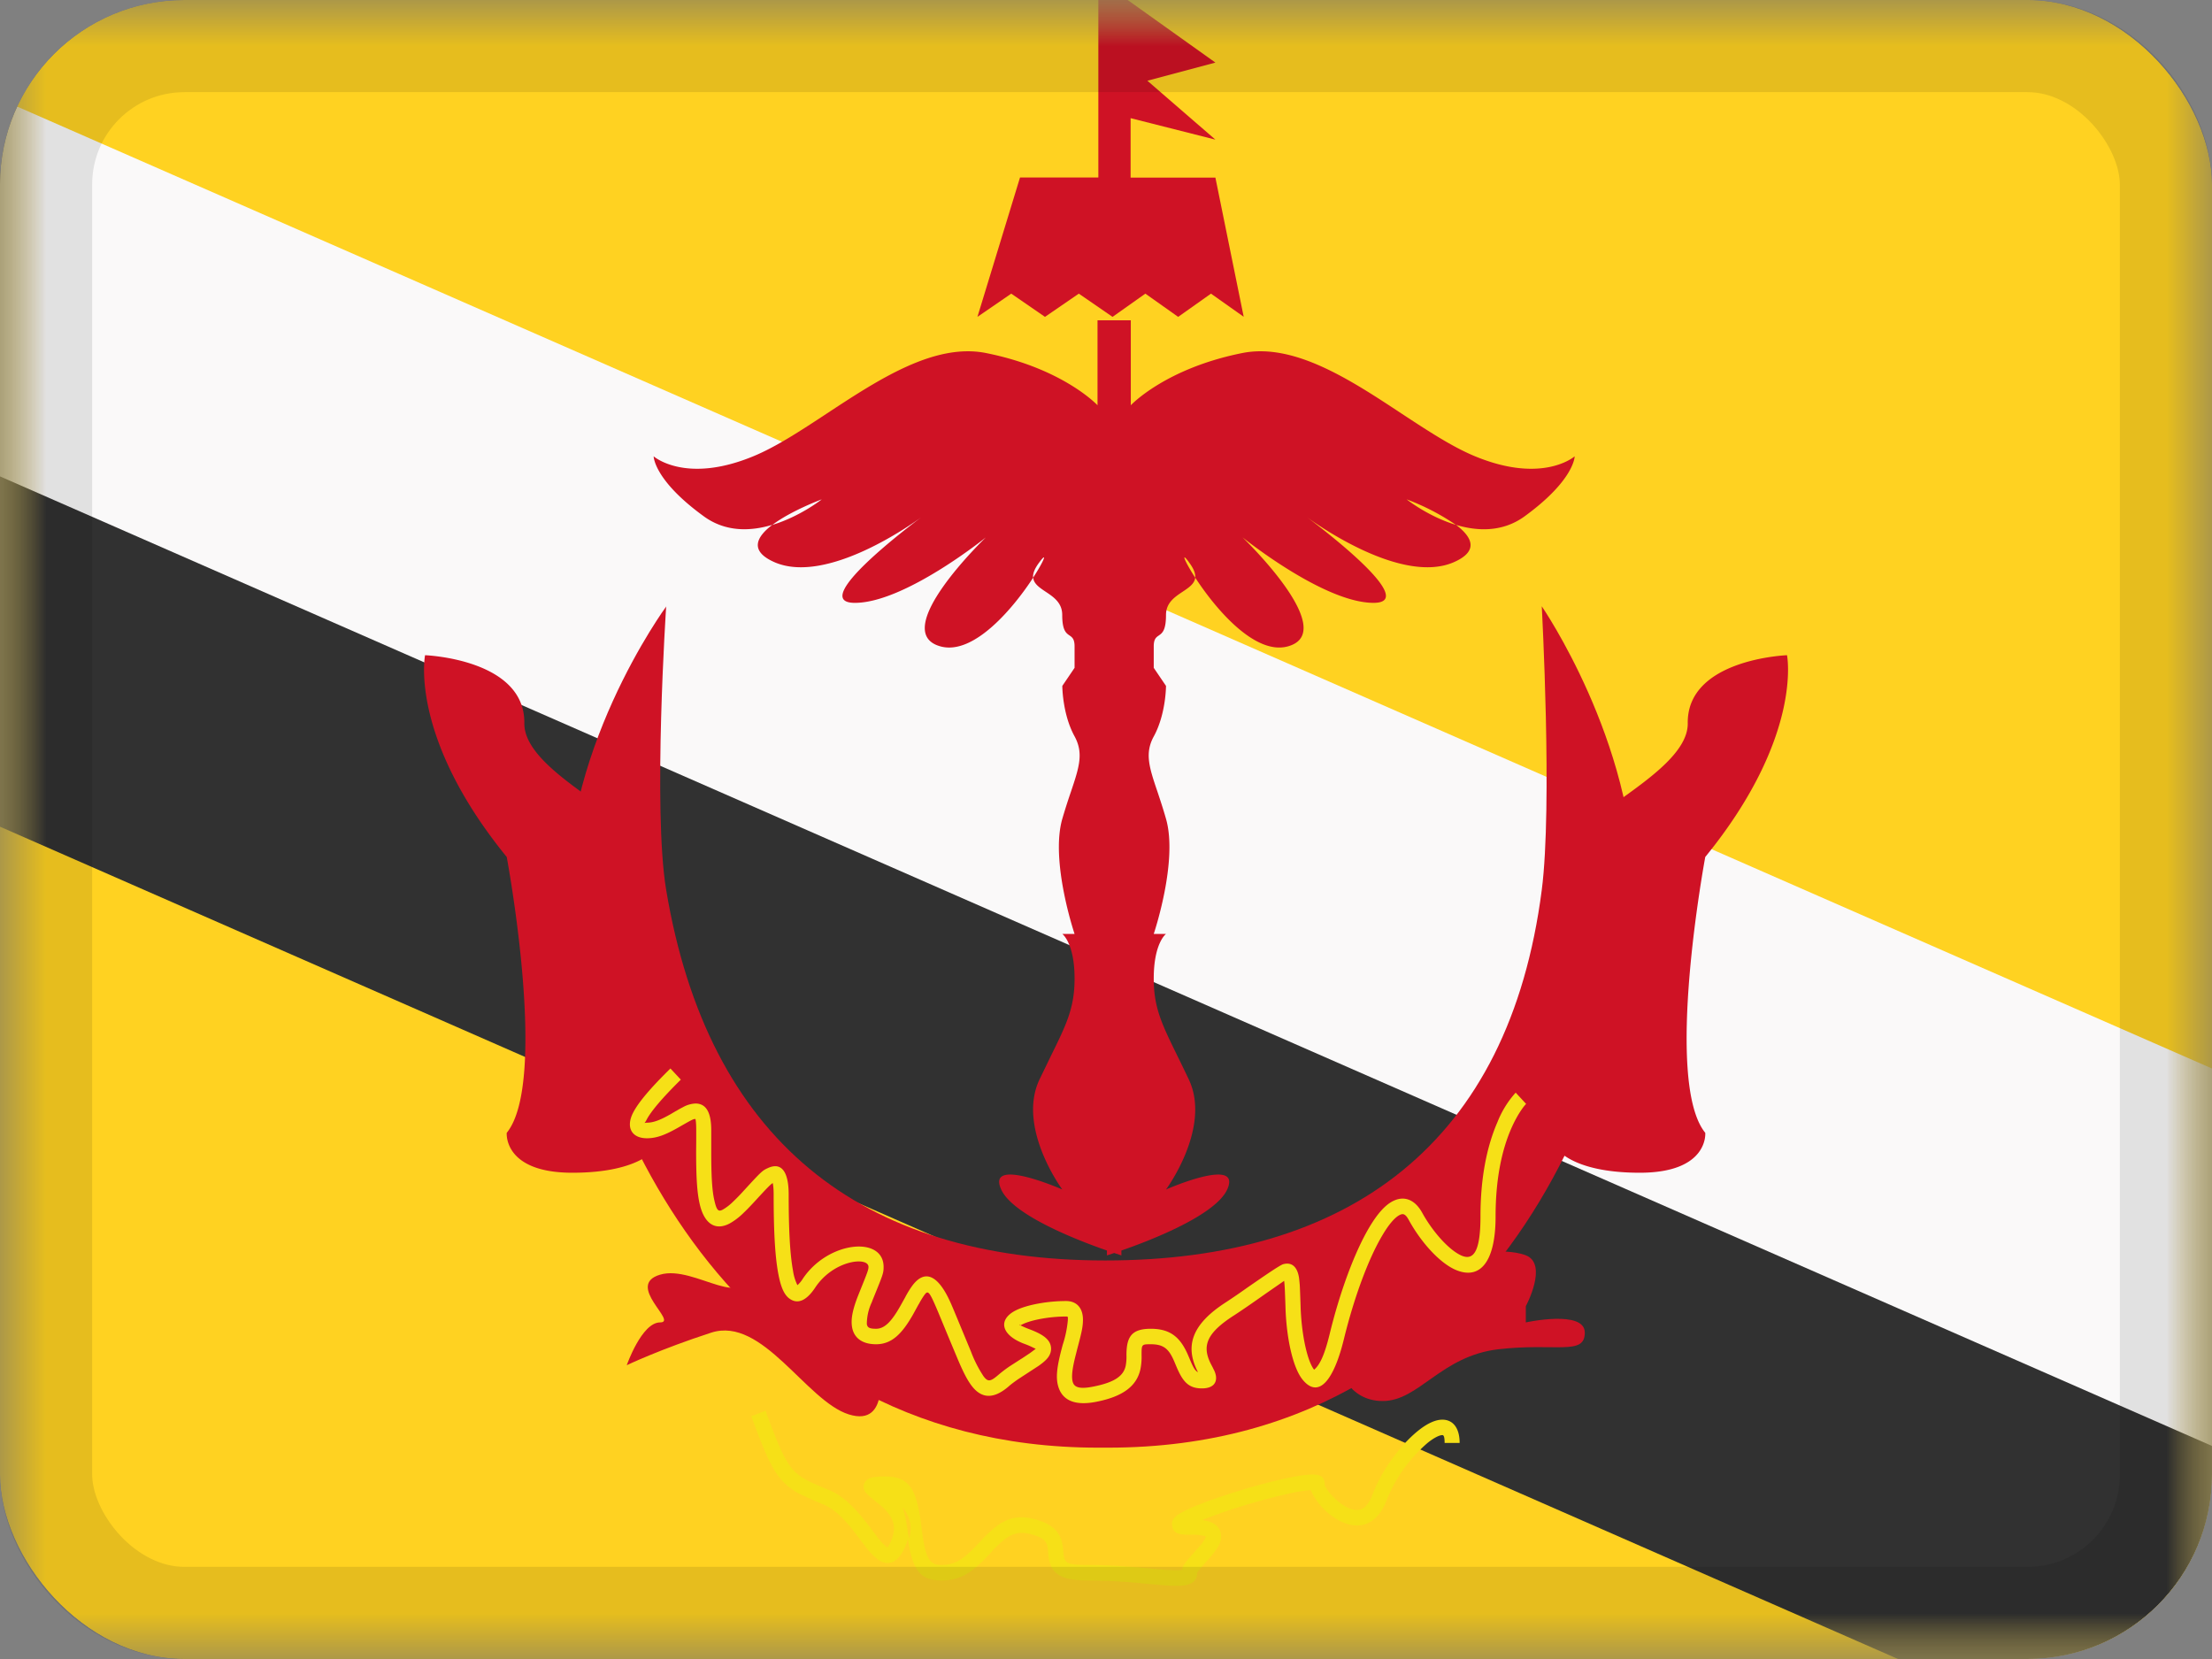 <svg xmlns="http://www.w3.org/2000/svg" fill="none" viewBox="0 0 24 18"><rect x="0" y="0" width="24" height="18" fill="#808080" stroke="none"/><g clip-path="url(#a)"><mask id="b" width="24" height="18" x="0" y="0" maskUnits="userSpaceOnUse" style="mask-type:luminance"><path fill="#fff" d="M0 0h24v18H0z"/></mask><g mask="url(#b)"><path fill="#FFD221" fill-rule="evenodd" d="M0 0v18h24V0H0Z" clip-rule="evenodd"/><mask id="c" width="24" height="18" x="0" y="0" maskUnits="userSpaceOnUse" style="mask-type:luminance"><path fill="#fff" fill-rule="evenodd" d="M0 0v18h24V0H0Z" clip-rule="evenodd"/></mask><g mask="url(#c)"><path fill="#313131" d="m-2.3 7.961 1.506-3.434 26.12 11.454-1.506 3.434L-2.3 7.961Z"/><path fill="#FAF9F9" d="M-2.263 4.177-.757.743 26.662 12.76l-1.506 3.435L-2.263 4.177Z"/><path fill="#CF1225" fill-rule="evenodd" d="M5.498 9.298c-1.064-1.306-.886-2.189-.886-2.189s1.09.04 1.077.742c0 .297.39.578.727.82.255.183.478.344.478.472 0 .299.225 3.307.225 3.307s-.157.274-.909.274-.712-.433-.712-.433c.456-.559 0-2.993 0-2.993Zm13.004 0c1.064-1.306.887-2.189.887-2.189s-1.09.04-1.077.742c0 .297-.39.578-.727.82-.255.183-.478.344-.478.472 0 .299-.225 3.307-.225 3.307s.157.274.909.274c.751 0 .711-.433.711-.433-.455-.559 0-2.993 0-2.993ZM12.06-.125l1.127.804-.738.197.738.639-.92-.233v.645h.92l.307 1.51-.355-.251-.356.252-.356-.252-.356.252-.366-.252-.367.252-.366-.252-.367.252.462-1.512h.85V-.125h.143Zm5.025 5.076s-.343.304-1.08 0c-.246-.101-.515-.278-.797-.463-.56-.37-1.168-.768-1.727-.658-.839.167-1.212.567-1.212.567v-.922h-.361v.922s-.373-.4-1.212-.567c-.559-.11-1.166.289-1.727.658-.281.185-.551.362-.797.463-.737.304-1.08 0-1.08 0s0 .257.547.653c.238.172.51.16.741.09-.171.13-.254.282.019.404.566.252 1.496-.412 1.598-.487-.113.085-1.238.93-.722.93.542 0 1.421-.71 1.421-.71s-1.066 1.023-.493 1.182c.366.102.802-.43 1.007-.746.006.067.068.108.135.153.086.057.18.12.18.252 0 .169.043.198.08.223.028.02.054.038.054.118v.233l-.133.196s0 .305.133.547c.1.184.049.338-.04.603a6.65 6.65 0 0 0-.093.292c-.133.461.133 1.249.133 1.249h-.133s.133.097.133.485c0 .316-.088.496-.255.835l-.126.26c-.247.525.248 1.193.248 1.193s-.83-.365-.663 0c.127.28.828.551 1.147.662v.053l.079-.026.078.026v-.053c.319-.11 1.02-.383 1.148-.662.166-.365-.664 0-.664 0s.495-.668.248-1.193a17.998 17.998 0 0 0-.126-.26c-.166-.34-.255-.519-.255-.835 0-.388.133-.485.133-.485h-.133s.266-.788.133-1.249c-.032-.112-.064-.208-.092-.292-.09-.265-.141-.42-.04-.603.132-.242.132-.547.132-.547l-.133-.196v-.233c0-.08.026-.098.055-.118.036-.025.078-.054.078-.223 0-.132.095-.195.181-.252.067-.045.129-.086.136-.153.204.315.64.848 1.006.746.574-.16-.493-1.183-.493-1.183s.88.711 1.422.711c.515 0-.61-.845-.723-.93.102.075 1.032.739 1.598.487.274-.122.19-.274.02-.403.23.069.502.081.74-.09.547-.397.547-.654.547-.654Zm-1.823.467s.233.186.535.277a2.521 2.521 0 0 0-.535-.277Zm-2.363.68c-.09-.12-.048-.011.069.17.004-.044-.015-.098-.07-.17Zm-1.62 0c.09-.12.048-.011-.07.17-.004-.044.015-.098.07-.17Zm-1.272-.494-.01.007.01-.007Zm-1.091-.186s-.234.186-.536.277c.205-.155.536-.277.536-.277Z" clip-rule="evenodd"/><path fill="#CF1225" fill-rule="evenodd" d="M7.23 6.578S6.035 8.202 6.168 9.936c.132 1.735 1.548 5.771 5.747 5.771h.107c4.45 0 5.713-4.45 5.713-6.051 0-1.614-1.007-3.078-1.007-3.078s.118 2.166 0 3.078c-.355 2.75-2.087 4.02-4.735 4.02-2.665 0-4.313-1.318-4.765-4.02-.146-.874 0-3.078 0-3.078Z" clip-rule="evenodd"/><path fill="#CF1225" fill-rule="evenodd" d="M6.8 14.813s.162-.465.362-.465c.2 0-.383-.404 0-.518.382-.114.97.455.97-.114 0-.57-.497-.88-.132-.88s.747-.11.747-.11 1.555 1.622 3.111 1.622c1.557 0 3.429-1.513 3.429-1.513s.69-.175.69.099c0 .273-.152.686-.152.686s.484-.095.73 0c.246.096 0 .552 0 .552v.176s.64-.14.64.111c0 .252-.31.109-.935.18-.626.072-.864.562-1.257.562-.393 0-.478-.388-.478-.388s-1.219.661-2.667.661c-1.448 0-2.323-.66-2.323-.66s.137.678-.326.532c-.462-.145-.936-1.067-1.492-.887-.555.18-.918.354-.918.354Z" clip-rule="evenodd"/><path fill="#F6E017" fill-rule="evenodd" d="M8.062 13.165c.036-.034.073-.072.121-.124.136-.148.173-.187.201-.205.006.025.01.066.01.123 0 .377.013.661.05.859.026.14.062.232.126.275.094.064.188.008.275-.123.2-.301.578-.338.578-.224 0 .03-.012.062-.085.242l-.032.08c-.052.136-.074.233-.063.319.016.127.11.198.262.198.168 0 .28-.109.402-.324l.057-.104.007-.011a.9.9 0 0 1 .054-.089c.044-.062.054-.057.153.177l.126.304.08.191c.064.153.11.243.158.306.11.145.242.144.399.01.03-.027.066-.053.106-.081l.118-.077.103-.067c.091-.064.136-.114.136-.188-.002-.093-.08-.152-.235-.21a1.05 1.05 0 0 1-.072-.03.234.234 0 0 0-.028-.012c.004 0 .01-.003.018-.008l.008-.004c.098-.048.295-.084.47-.084h.002c.008 0 .013 0 .016.003.004.003.004.012.003.035v.003a1.19 1.19 0 0 1-.056.267l-.015.057c-.049.191-.063.307-.029.407.05.146.19.197.41.153.296-.058.44-.176.478-.356a.67.67 0 0 0 .012-.15c0-.117 0-.118.1-.118.14 0 .197.05.256.19l.021.05c.07.167.133.239.278.239.096 0 .164-.04.152-.134a.227.227 0 0 0-.026-.074l-.011-.023a2.759 2.759 0 0 1-.021-.04c-.09-.184-.054-.324.254-.521.088-.057.225-.152.342-.235l.202-.14c.003.026.006.06.008.11l.005.132.002.065c.013.334.083.64.185.765.172.21.338.016.45-.447.109-.444.263-.862.414-1.116.073-.125.142-.203.195-.226.035-.016.06-.005.095.06.136.247.345.476.522.544.262.101.418-.111.418-.585 0-.396.064-.713.171-.957.037-.084.076-.153.114-.207a.482.482 0 0 1 .046-.058l-.113-.122a1.05 1.05 0 0 0-.197.318c-.116.266-.185.606-.185 1.026 0 .374-.073.475-.196.428-.134-.052-.318-.254-.437-.47-.074-.134-.185-.185-.304-.131-.091.04-.18.14-.27.292-.16.27-.32.704-.431 1.163-.049.2-.1.326-.167.38-.071-.088-.134-.364-.146-.664l-.002-.063-.005-.134a1.314 1.314 0 0 0-.011-.138c-.017-.108-.071-.172-.17-.146-.038.01-.223.139-.39.254a7.353 7.353 0 0 1-.232.159c-.38.244-.44.479-.314.739l.01.02c-.03-.014-.051-.05-.084-.129a5.285 5.285 0 0 0-.022-.052c-.083-.194-.19-.29-.406-.29-.209 0-.264.088-.264.285a.536.536 0 0 1-.008.115c-.022.107-.112.18-.35.227-.147.03-.205.009-.223-.044-.019-.056-.008-.15.033-.308l.014-.056c.048-.18.06-.234.062-.308.003-.126-.059-.212-.184-.212-.199 0-.42.04-.542.1-.202.101-.162.27.089.364.05.018.082.034.102.044.014.006.021.01.024.01a.072.072 0 0 0-.014.01l-.05.037-.09.06h-.001l-.129.083a1.43 1.43 0 0 0-.12.091c-.091.079-.117.079-.164.017a1.351 1.351 0 0 1-.137-.27l-.078-.188c-.047-.113-.101-.245-.128-.307-.14-.333-.293-.408-.435-.21-.02.028-.04.06-.065.105l-.007.014-.056.1c-.095.167-.17.241-.26.241-.075 0-.095-.015-.1-.053a.561.561 0 0 1 .054-.235c.008-.023.018-.046.03-.076.091-.224.098-.241.098-.307 0-.34-.604-.281-.877.129a.306.306 0 0 1-.058.069.52.52 0 0 1-.048-.158c-.034-.184-.047-.46-.047-.827 0-.232-.07-.354-.22-.288-.067.03-.07.033-.273.254a2.1 2.1 0 0 1-.112.115.547.547 0 0 1-.111.085c-.047.024-.065.009-.09-.1-.026-.112-.034-.27-.034-.535v-.225c0-.187-.05-.292-.172-.292a.303.303 0 0 0-.137.041.781.781 0 0 0-.065.036l-.01.005-.056.033c-.112.064-.187.093-.258.093-.013 0-.02.003-.024.003h-.002l.001-.001a.152.152 0 0 0 .02-.031c.047-.092.172-.24.373-.438l-.113-.121c-.214.21-.348.368-.405.48-.08.156-.018.277.15.277.107 0 .202-.038.338-.115.157-.09.165-.094.188-.094 0 0 .009.018.009.124v.114l-.001.111c0 .278.009.445.039.575.046.2.16.296.324.21a.696.696 0 0 0 .146-.11Zm.34-.34h.002H8.4Zm2.662 1.547a.027.027 0 0 1-.005-.003.031.031 0 0 0 .006.013l-.001-.01Zm2.901-.493h-.002.002ZM9.833 16.75c-.073.197-.188.261-.317.163a.75.75 0 0 1-.131-.14l-.012-.016-.125-.163c-.112-.139-.208-.226-.313-.27l-.01-.004a6.01 6.01 0 0 1-.18-.079l-.03-.014a.676.676 0 0 1-.325-.297c-.066-.114-.13-.267-.238-.564l.154-.06c.105.288.166.436.225.537.067.115.13.17.254.232l.026.013.178.077.01.003c.134.058.248.16.375.32.029.035.104.134.13.168l.009.012a.633.633 0 0 0 .112.122c.012-.007.032-.039.054-.1.05-.135.007-.24-.116-.35l-.033-.027a1.225 1.225 0 0 1-.14-.122c-.046-.07-.007-.14.065-.159a.666.666 0 0 1 .157-.012c.265 0 .338.156.387.554v.006c.04.314.078.4.212.4.151 0 .243-.06.403-.232l.035-.037c.205-.218.348-.291.589-.225.192.054.274.148.293.295a.942.942 0 0 1 .006.056c.009.123.03.143.27.143.181 0 .35.01.57.029l.027.002.194.018c.071.006.122.008.163.008.028 0 .05-.001.065-.004.006-.048.035-.082.15-.212a1.87 1.87 0 0 0 .033-.038.357.357 0 0 0 .076-.113.518.518 0 0 0-.178-.018c-.12 0-.179-.015-.19-.1-.009-.07.032-.103.122-.151.103-.055.291-.126.516-.198.218-.07.447-.132.621-.168.094-.02.171-.032.227-.035.107-.006.17.009.17.105 0 .04.113.177.225.24.134.074.229.046.294-.13.096-.255.296-.53.49-.688.105-.085.202-.13.285-.123.112.01.17.107.17.252h-.163c0-.068-.01-.083-.022-.085-.03-.002-.093.027-.167.088a1.61 1.61 0 0 0-.44.617c-.103.276-.309.337-.525.216a.704.704 0 0 1-.299-.325 1.46 1.46 0 0 0-.212.033 6.618 6.618 0 0 0-.967.292c.117.017.185.06.203.142.018.082-.022.153-.112.26l-.036.04c-.08.09-.108.128-.108.13 0 .11-.085.142-.228.142-.046 0-.1-.003-.176-.01l-.197-.017-.025-.003a6.054 6.054 0 0 0-.556-.028c-.323 0-.418-.085-.434-.298a.794.794 0 0 0-.004-.047c-.01-.079-.045-.119-.174-.154-.168-.047-.26 0-.428.178l-.034.038c-.19.202-.314.283-.522.283-.235 0-.312-.126-.361-.452a.563.563 0 0 1-.017.054Zm.013-.149v-.006a1.446 1.446 0 0 0-.053-.242c.081.102.11.215.07.343a3.014 3.014 0 0 1-.017-.095Zm3-.122.003.001h-.004Zm-.004.55-.004.002h.003l.001-.002Z" clip-rule="evenodd"/></g></g></g><rect width="23" height="17" x=".5" y=".5" stroke="#000" stroke-opacity=".1" rx="1.5"/><defs><clipPath id="a"><rect width="24" height="18" fill="#fff" rx="2"/></clipPath></defs></svg>